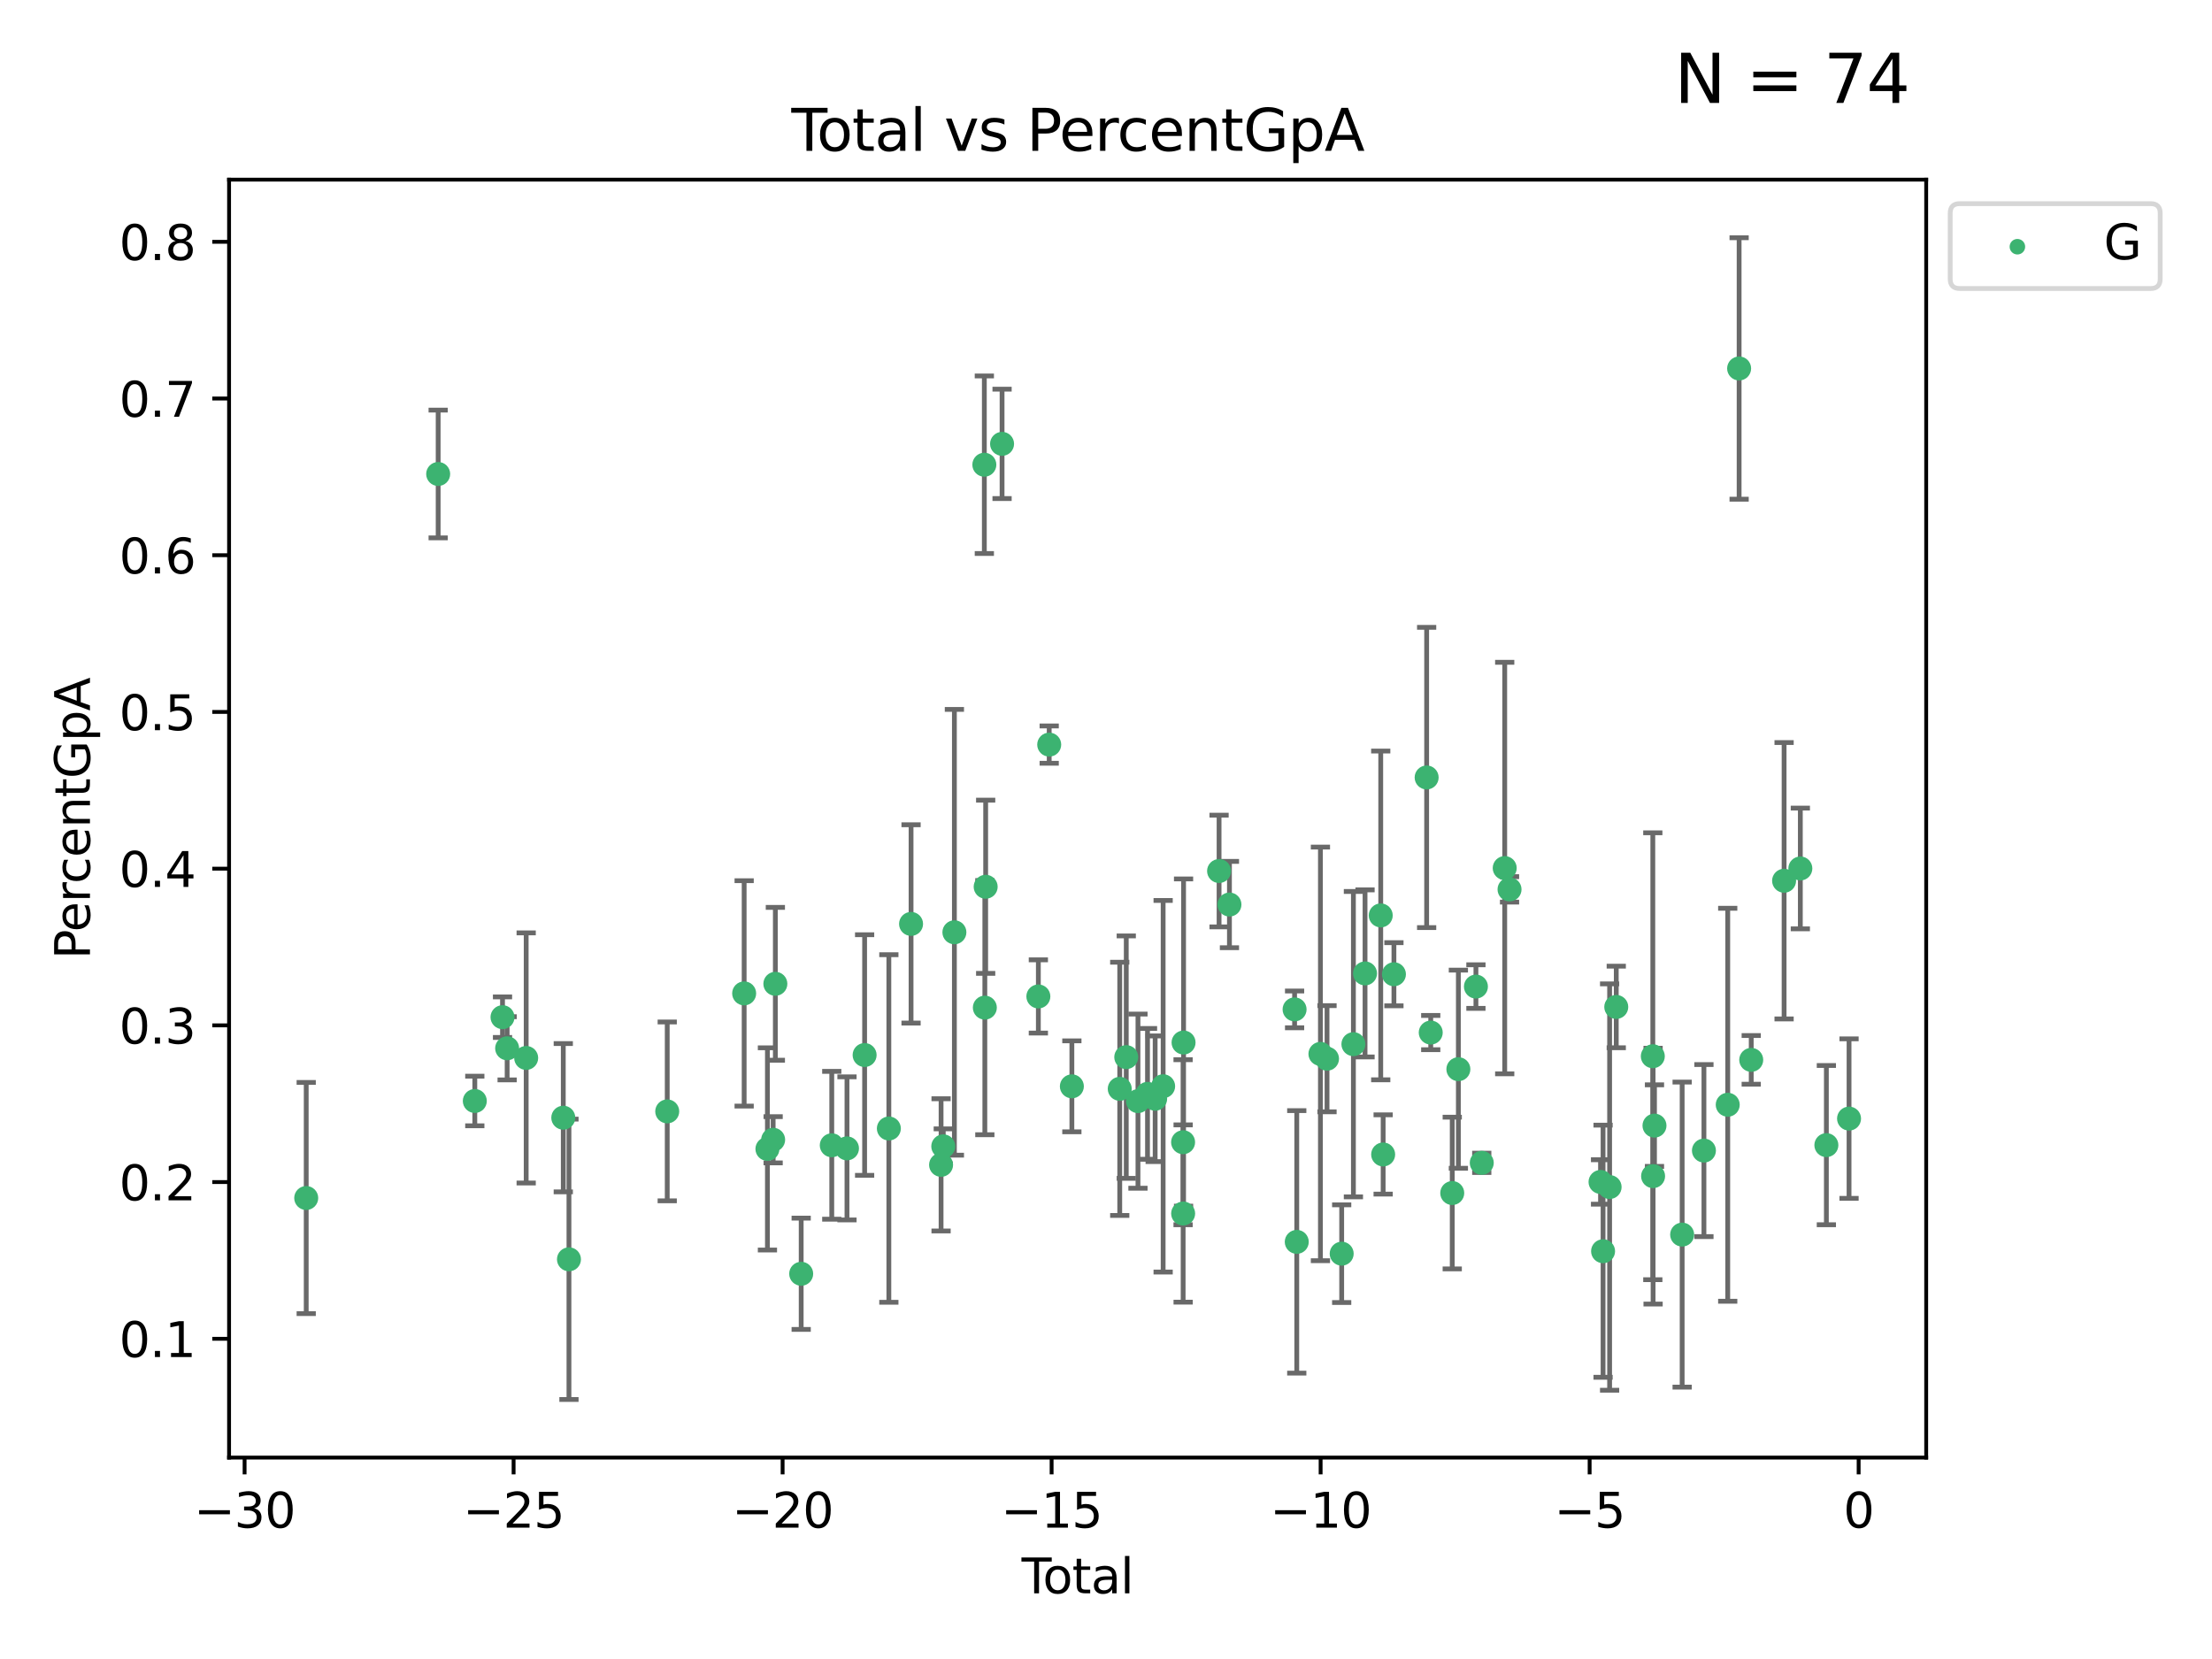 <?xml version="1.0" encoding="utf-8" standalone="no"?>
<!DOCTYPE svg PUBLIC "-//W3C//DTD SVG 1.1//EN"
  "http://www.w3.org/Graphics/SVG/1.1/DTD/svg11.dtd">
<svg xmlns:xlink="http://www.w3.org/1999/xlink" width="460.8pt" height="345.6pt" viewBox="0 0 460.8 345.6" xmlns="http://www.w3.org/2000/svg" version="1.1">
 <defs>
  <style type="text/css">*{stroke-linejoin: round; stroke-linecap: butt}</style>
 </defs>
 <g id="figure_1">
  <g id="patch_1">
   <path d="M 0 345.6 
L 460.8 345.6 
L 460.8 0 
L 0 0 
z
" style="fill: #ffffff"/>
  </g>
  <g id="axes_1">
   <g id="patch_2">
    <path d="M 47.72 303.64 
L 401.26 303.64 
L 401.26 37.423 
L 47.72 37.423 
z
" style="fill: #ffffff"/>
   </g>
   <g id="PathCollection_1">
    <defs>
     <path id="maf06dba793" d="M 0 1.118 
C 0.297 1.118 0.581 1 0.791 0.791 
C 1 0.581 1.118 0.297 1.118 0 
C 1.118 -0.297 1 -0.581 0.791 -0.791 
C 0.581 -1 0.297 -1.118 0 -1.118 
C -0.297 -1.118 -0.581 -1 -0.791 -0.791 
C -1 -0.581 -1.118 -0.297 -1.118 0 
C -1.118 0.297 -1 0.581 -0.791 0.791 
C -0.581 1 -0.297 1.118 0 1.118 
z
" style="stroke: #3cb371"/>
    </defs>
    <g clip-path="url(#pdba5bf6a3a)">
     <use xlink:href="#maf06dba793" x="63.79" y="249.567" style="fill: #3cb371; stroke: #3cb371"/>
     <use xlink:href="#maf06dba793" x="91.279" y="98.741" style="fill: #3cb371; stroke: #3cb371"/>
     <use xlink:href="#maf06dba793" x="98.911" y="229.354" style="fill: #3cb371; stroke: #3cb371"/>
     <use xlink:href="#maf06dba793" x="104.682" y="211.895" style="fill: #3cb371; stroke: #3cb371"/>
     <use xlink:href="#maf06dba793" x="105.647" y="218.379" style="fill: #3cb371; stroke: #3cb371"/>
     <use xlink:href="#maf06dba793" x="109.613" y="220.388" style="fill: #3cb371; stroke: #3cb371"/>
     <use xlink:href="#maf06dba793" x="117.342" y="232.838" style="fill: #3cb371; stroke: #3cb371"/>
     <use xlink:href="#maf06dba793" x="118.525" y="262.337" style="fill: #3cb371; stroke: #3cb371"/>
     <use xlink:href="#maf06dba793" x="138.996" y="231.523" style="fill: #3cb371; stroke: #3cb371"/>
     <use xlink:href="#maf06dba793" x="155.021" y="206.942" style="fill: #3cb371; stroke: #3cb371"/>
     <use xlink:href="#maf06dba793" x="159.87" y="239.342" style="fill: #3cb371; stroke: #3cb371"/>
     <use xlink:href="#maf06dba793" x="161.06" y="237.433" style="fill: #3cb371; stroke: #3cb371"/>
     <use xlink:href="#maf06dba793" x="161.521" y="204.945" style="fill: #3cb371; stroke: #3cb371"/>
     <use xlink:href="#maf06dba793" x="166.901" y="265.351" style="fill: #3cb371; stroke: #3cb371"/>
     <use xlink:href="#maf06dba793" x="173.272" y="238.583" style="fill: #3cb371; stroke: #3cb371"/>
     <use xlink:href="#maf06dba793" x="176.442" y="239.228" style="fill: #3cb371; stroke: #3cb371"/>
     <use xlink:href="#maf06dba793" x="180.115" y="219.783" style="fill: #3cb371; stroke: #3cb371"/>
     <use xlink:href="#maf06dba793" x="185.165" y="235.086" style="fill: #3cb371; stroke: #3cb371"/>
     <use xlink:href="#maf06dba793" x="189.79" y="192.467" style="fill: #3cb371; stroke: #3cb371"/>
     <use xlink:href="#maf06dba793" x="196.043" y="242.659" style="fill: #3cb371; stroke: #3cb371"/>
     <use xlink:href="#maf06dba793" x="196.501" y="238.802" style="fill: #3cb371; stroke: #3cb371"/>
     <use xlink:href="#maf06dba793" x="198.818" y="194.213" style="fill: #3cb371; stroke: #3cb371"/>
     <use xlink:href="#maf06dba793" x="205.056" y="96.81" style="fill: #3cb371; stroke: #3cb371"/>
     <use xlink:href="#maf06dba793" x="205.16" y="209.909" style="fill: #3cb371; stroke: #3cb371"/>
     <use xlink:href="#maf06dba793" x="205.333" y="184.729" style="fill: #3cb371; stroke: #3cb371"/>
     <use xlink:href="#maf06dba793" x="208.749" y="92.463" style="fill: #3cb371; stroke: #3cb371"/>
     <use xlink:href="#maf06dba793" x="216.309" y="207.578" style="fill: #3cb371; stroke: #3cb371"/>
     <use xlink:href="#maf06dba793" x="218.569" y="155.116" style="fill: #3cb371; stroke: #3cb371"/>
     <use xlink:href="#maf06dba793" x="223.29" y="226.303" style="fill: #3cb371; stroke: #3cb371"/>
     <use xlink:href="#maf06dba793" x="233.263" y="226.826" style="fill: #3cb371; stroke: #3cb371"/>
     <use xlink:href="#maf06dba793" x="234.621" y="220.219" style="fill: #3cb371; stroke: #3cb371"/>
     <use xlink:href="#maf06dba793" x="237.059" y="229.387" style="fill: #3cb371; stroke: #3cb371"/>
     <use xlink:href="#maf06dba793" x="239.049" y="227.871" style="fill: #3cb371; stroke: #3cb371"/>
     <use xlink:href="#maf06dba793" x="240.639" y="228.89" style="fill: #3cb371; stroke: #3cb371"/>
     <use xlink:href="#maf06dba793" x="242.303" y="226.284" style="fill: #3cb371; stroke: #3cb371"/>
     <use xlink:href="#maf06dba793" x="246.459" y="237.946" style="fill: #3cb371; stroke: #3cb371"/>
     <use xlink:href="#maf06dba793" x="246.469" y="252.797" style="fill: #3cb371; stroke: #3cb371"/>
     <use xlink:href="#maf06dba793" x="246.558" y="217.177" style="fill: #3cb371; stroke: #3cb371"/>
     <use xlink:href="#maf06dba793" x="253.955" y="181.45" style="fill: #3cb371; stroke: #3cb371"/>
     <use xlink:href="#maf06dba793" x="256.116" y="188.432" style="fill: #3cb371; stroke: #3cb371"/>
     <use xlink:href="#maf06dba793" x="269.686" y="210.273" style="fill: #3cb371; stroke: #3cb371"/>
     <use xlink:href="#maf06dba793" x="270.139" y="258.705" style="fill: #3cb371; stroke: #3cb371"/>
     <use xlink:href="#maf06dba793" x="275.07" y="219.546" style="fill: #3cb371; stroke: #3cb371"/>
     <use xlink:href="#maf06dba793" x="276.443" y="220.552" style="fill: #3cb371; stroke: #3cb371"/>
     <use xlink:href="#maf06dba793" x="279.497" y="261.163" style="fill: #3cb371; stroke: #3cb371"/>
     <use xlink:href="#maf06dba793" x="281.94" y="217.517" style="fill: #3cb371; stroke: #3cb371"/>
     <use xlink:href="#maf06dba793" x="284.362" y="202.782" style="fill: #3cb371; stroke: #3cb371"/>
     <use xlink:href="#maf06dba793" x="287.632" y="190.698" style="fill: #3cb371; stroke: #3cb371"/>
     <use xlink:href="#maf06dba793" x="288.136" y="240.496" style="fill: #3cb371; stroke: #3cb371"/>
     <use xlink:href="#maf06dba793" x="290.381" y="202.953" style="fill: #3cb371; stroke: #3cb371"/>
     <use xlink:href="#maf06dba793" x="297.195" y="161.961" style="fill: #3cb371; stroke: #3cb371"/>
     <use xlink:href="#maf06dba793" x="298.048" y="215.103" style="fill: #3cb371; stroke: #3cb371"/>
     <use xlink:href="#maf06dba793" x="302.528" y="248.531" style="fill: #3cb371; stroke: #3cb371"/>
     <use xlink:href="#maf06dba793" x="303.806" y="222.73" style="fill: #3cb371; stroke: #3cb371"/>
     <use xlink:href="#maf06dba793" x="307.462" y="205.522" style="fill: #3cb371; stroke: #3cb371"/>
     <use xlink:href="#maf06dba793" x="308.678" y="242.239" style="fill: #3cb371; stroke: #3cb371"/>
     <use xlink:href="#maf06dba793" x="313.459" y="180.834" style="fill: #3cb371; stroke: #3cb371"/>
     <use xlink:href="#maf06dba793" x="314.464" y="185.276" style="fill: #3cb371; stroke: #3cb371"/>
     <use xlink:href="#maf06dba793" x="333.421" y="246.221" style="fill: #3cb371; stroke: #3cb371"/>
     <use xlink:href="#maf06dba793" x="333.95" y="260.652" style="fill: #3cb371; stroke: #3cb371"/>
     <use xlink:href="#maf06dba793" x="335.311" y="247.281" style="fill: #3cb371; stroke: #3cb371"/>
     <use xlink:href="#maf06dba793" x="336.697" y="209.765" style="fill: #3cb371; stroke: #3cb371"/>
     <use xlink:href="#maf06dba793" x="344.311" y="220.034" style="fill: #3cb371; stroke: #3cb371"/>
     <use xlink:href="#maf06dba793" x="344.369" y="245.014" style="fill: #3cb371; stroke: #3cb371"/>
     <use xlink:href="#maf06dba793" x="344.659" y="234.487" style="fill: #3cb371; stroke: #3cb371"/>
     <use xlink:href="#maf06dba793" x="350.422" y="257.189" style="fill: #3cb371; stroke: #3cb371"/>
     <use xlink:href="#maf06dba793" x="354.96" y="239.685" style="fill: #3cb371; stroke: #3cb371"/>
     <use xlink:href="#maf06dba793" x="359.918" y="230.141" style="fill: #3cb371; stroke: #3cb371"/>
     <use xlink:href="#maf06dba793" x="362.291" y="76.758" style="fill: #3cb371; stroke: #3cb371"/>
     <use xlink:href="#maf06dba793" x="364.813" y="220.791" style="fill: #3cb371; stroke: #3cb371"/>
     <use xlink:href="#maf06dba793" x="371.659" y="183.476" style="fill: #3cb371; stroke: #3cb371"/>
     <use xlink:href="#maf06dba793" x="375.044" y="180.917" style="fill: #3cb371; stroke: #3cb371"/>
     <use xlink:href="#maf06dba793" x="380.466" y="238.55" style="fill: #3cb371; stroke: #3cb371"/>
     <use xlink:href="#maf06dba793" x="385.19" y="233.023" style="fill: #3cb371; stroke: #3cb371"/>
    </g>
   </g>
   <g id="matplotlib.axis_1">
    <g id="xtick_1">
     <g id="line2d_1">
      <defs>
       <path id="md8453d9540" d="M 0 0 
L 0 3.5 
" style="stroke: #000000; stroke-width: 0.8"/>
      </defs>
      <g>
       <use xlink:href="#md8453d9540" x="50.953" y="303.64" style="stroke: #000000; stroke-width: 0.8"/>
      </g>
     </g>
     <g id="text_1">
      <!-- −30 -->
      <g transform="translate(40.4 318.238) scale(0.1 -0.1)">
       <defs>
        <path id="DejaVuSans-2212" d="M 678 2272 
L 4684 2272 
L 4684 1741 
L 678 1741 
L 678 2272 
z
" transform="scale(0.016)"/>
        <path id="DejaVuSans-33" d="M 2597 2516 
Q 3050 2419 3304 2112 
Q 3559 1806 3559 1356 
Q 3559 666 3084 287 
Q 2609 -91 1734 -91 
Q 1441 -91 1130 -33 
Q 819 25 488 141 
L 488 750 
Q 750 597 1062 519 
Q 1375 441 1716 441 
Q 2309 441 2620 675 
Q 2931 909 2931 1356 
Q 2931 1769 2642 2001 
Q 2353 2234 1838 2234 
L 1294 2234 
L 1294 2753 
L 1863 2753 
Q 2328 2753 2575 2939 
Q 2822 3125 2822 3475 
Q 2822 3834 2567 4026 
Q 2313 4219 1838 4219 
Q 1578 4219 1281 4162 
Q 984 4106 628 3988 
L 628 4550 
Q 988 4650 1302 4700 
Q 1616 4750 1894 4750 
Q 2613 4750 3031 4423 
Q 3450 4097 3450 3541 
Q 3450 3153 3228 2886 
Q 3006 2619 2597 2516 
z
" transform="scale(0.016)"/>
        <path id="DejaVuSans-30" d="M 2034 4250 
Q 1547 4250 1301 3770 
Q 1056 3291 1056 2328 
Q 1056 1369 1301 889 
Q 1547 409 2034 409 
Q 2525 409 2770 889 
Q 3016 1369 3016 2328 
Q 3016 3291 2770 3770 
Q 2525 4250 2034 4250 
z
M 2034 4750 
Q 2819 4750 3233 4129 
Q 3647 3509 3647 2328 
Q 3647 1150 3233 529 
Q 2819 -91 2034 -91 
Q 1250 -91 836 529 
Q 422 1150 422 2328 
Q 422 3509 836 4129 
Q 1250 4750 2034 4750 
z
" transform="scale(0.016)"/>
       </defs>
       <use xlink:href="#DejaVuSans-2212"/>
       <use xlink:href="#DejaVuSans-33" x="83.789"/>
       <use xlink:href="#DejaVuSans-30" x="147.412"/>
      </g>
     </g>
    </g>
    <g id="xtick_2">
     <g id="line2d_2">
      <g>
       <use xlink:href="#md8453d9540" x="106.992" y="303.64" style="stroke: #000000; stroke-width: 0.8"/>
      </g>
     </g>
     <g id="text_2">
      <!-- −25 -->
      <g transform="translate(96.439 318.238) scale(0.1 -0.1)">
       <defs>
        <path id="DejaVuSans-32" d="M 1228 531 
L 3431 531 
L 3431 0 
L 469 0 
L 469 531 
Q 828 903 1448 1529 
Q 2069 2156 2228 2338 
Q 2531 2678 2651 2914 
Q 2772 3150 2772 3378 
Q 2772 3750 2511 3984 
Q 2250 4219 1831 4219 
Q 1534 4219 1204 4116 
Q 875 4013 500 3803 
L 500 4441 
Q 881 4594 1212 4672 
Q 1544 4750 1819 4750 
Q 2544 4750 2975 4387 
Q 3406 4025 3406 3419 
Q 3406 3131 3298 2873 
Q 3191 2616 2906 2266 
Q 2828 2175 2409 1742 
Q 1991 1309 1228 531 
z
" transform="scale(0.016)"/>
        <path id="DejaVuSans-35" d="M 691 4666 
L 3169 4666 
L 3169 4134 
L 1269 4134 
L 1269 2991 
Q 1406 3038 1543 3061 
Q 1681 3084 1819 3084 
Q 2600 3084 3056 2656 
Q 3513 2228 3513 1497 
Q 3513 744 3044 326 
Q 2575 -91 1722 -91 
Q 1428 -91 1123 -41 
Q 819 9 494 109 
L 494 744 
Q 775 591 1075 516 
Q 1375 441 1709 441 
Q 2250 441 2565 725 
Q 2881 1009 2881 1497 
Q 2881 1984 2565 2268 
Q 2250 2553 1709 2553 
Q 1456 2553 1204 2497 
Q 953 2441 691 2322 
L 691 4666 
z
" transform="scale(0.016)"/>
       </defs>
       <use xlink:href="#DejaVuSans-2212"/>
       <use xlink:href="#DejaVuSans-32" x="83.789"/>
       <use xlink:href="#DejaVuSans-35" x="147.412"/>
      </g>
     </g>
    </g>
    <g id="xtick_3">
     <g id="line2d_3">
      <g>
       <use xlink:href="#md8453d9540" x="163.031" y="303.64" style="stroke: #000000; stroke-width: 0.8"/>
      </g>
     </g>
     <g id="text_3">
      <!-- −20 -->
      <g transform="translate(152.479 318.238) scale(0.1 -0.1)">
       <use xlink:href="#DejaVuSans-2212"/>
       <use xlink:href="#DejaVuSans-32" x="83.789"/>
       <use xlink:href="#DejaVuSans-30" x="147.412"/>
      </g>
     </g>
    </g>
    <g id="xtick_4">
     <g id="line2d_4">
      <g>
       <use xlink:href="#md8453d9540" x="219.07" y="303.64" style="stroke: #000000; stroke-width: 0.8"/>
      </g>
     </g>
     <g id="text_4">
      <!-- −15 -->
      <g transform="translate(208.518 318.238) scale(0.1 -0.1)">
       <defs>
        <path id="DejaVuSans-31" d="M 794 531 
L 1825 531 
L 1825 4091 
L 703 3866 
L 703 4441 
L 1819 4666 
L 2450 4666 
L 2450 531 
L 3481 531 
L 3481 0 
L 794 0 
L 794 531 
z
" transform="scale(0.016)"/>
       </defs>
       <use xlink:href="#DejaVuSans-2212"/>
       <use xlink:href="#DejaVuSans-31" x="83.789"/>
       <use xlink:href="#DejaVuSans-35" x="147.412"/>
      </g>
     </g>
    </g>
    <g id="xtick_5">
     <g id="line2d_5">
      <g>
       <use xlink:href="#md8453d9540" x="275.11" y="303.64" style="stroke: #000000; stroke-width: 0.8"/>
      </g>
     </g>
     <g id="text_5">
      <!-- −10 -->
      <g transform="translate(264.557 318.238) scale(0.1 -0.1)">
       <use xlink:href="#DejaVuSans-2212"/>
       <use xlink:href="#DejaVuSans-31" x="83.789"/>
       <use xlink:href="#DejaVuSans-30" x="147.412"/>
      </g>
     </g>
    </g>
    <g id="xtick_6">
     <g id="line2d_6">
      <g>
       <use xlink:href="#md8453d9540" x="331.149" y="303.64" style="stroke: #000000; stroke-width: 0.8"/>
      </g>
     </g>
     <g id="text_6">
      <!-- −5 -->
      <g transform="translate(323.778 318.238) scale(0.1 -0.1)">
       <use xlink:href="#DejaVuSans-2212"/>
       <use xlink:href="#DejaVuSans-35" x="83.789"/>
      </g>
     </g>
    </g>
    <g id="xtick_7">
     <g id="line2d_7">
      <g>
       <use xlink:href="#md8453d9540" x="387.188" y="303.64" style="stroke: #000000; stroke-width: 0.8"/>
      </g>
     </g>
     <g id="text_7">
      <!-- 0 -->
      <g transform="translate(384.007 318.238) scale(0.1 -0.1)">
       <use xlink:href="#DejaVuSans-30"/>
      </g>
     </g>
    </g>
    <g id="text_8">
     <!-- Total -->
     <g transform="translate(212.813 331.917) scale(0.1 -0.1)">
      <defs>
       <path id="DejaVuSans-54" d="M -19 4666 
L 3928 4666 
L 3928 4134 
L 2272 4134 
L 2272 0 
L 1638 0 
L 1638 4134 
L -19 4134 
L -19 4666 
z
" transform="scale(0.016)"/>
       <path id="DejaVuSans-6f" d="M 1959 3097 
Q 1497 3097 1228 2736 
Q 959 2375 959 1747 
Q 959 1119 1226 758 
Q 1494 397 1959 397 
Q 2419 397 2687 759 
Q 2956 1122 2956 1747 
Q 2956 2369 2687 2733 
Q 2419 3097 1959 3097 
z
M 1959 3584 
Q 2709 3584 3137 3096 
Q 3566 2609 3566 1747 
Q 3566 888 3137 398 
Q 2709 -91 1959 -91 
Q 1206 -91 779 398 
Q 353 888 353 1747 
Q 353 2609 779 3096 
Q 1206 3584 1959 3584 
z
" transform="scale(0.016)"/>
       <path id="DejaVuSans-74" d="M 1172 4494 
L 1172 3500 
L 2356 3500 
L 2356 3053 
L 1172 3053 
L 1172 1153 
Q 1172 725 1289 603 
Q 1406 481 1766 481 
L 2356 481 
L 2356 0 
L 1766 0 
Q 1100 0 847 248 
Q 594 497 594 1153 
L 594 3053 
L 172 3053 
L 172 3500 
L 594 3500 
L 594 4494 
L 1172 4494 
z
" transform="scale(0.016)"/>
       <path id="DejaVuSans-61" d="M 2194 1759 
Q 1497 1759 1228 1600 
Q 959 1441 959 1056 
Q 959 750 1161 570 
Q 1363 391 1709 391 
Q 2188 391 2477 730 
Q 2766 1069 2766 1631 
L 2766 1759 
L 2194 1759 
z
M 3341 1997 
L 3341 0 
L 2766 0 
L 2766 531 
Q 2569 213 2275 61 
Q 1981 -91 1556 -91 
Q 1019 -91 701 211 
Q 384 513 384 1019 
Q 384 1609 779 1909 
Q 1175 2209 1959 2209 
L 2766 2209 
L 2766 2266 
Q 2766 2663 2505 2880 
Q 2244 3097 1772 3097 
Q 1472 3097 1187 3025 
Q 903 2953 641 2809 
L 641 3341 
Q 956 3463 1253 3523 
Q 1550 3584 1831 3584 
Q 2591 3584 2966 3190 
Q 3341 2797 3341 1997 
z
" transform="scale(0.016)"/>
       <path id="DejaVuSans-6c" d="M 603 4863 
L 1178 4863 
L 1178 0 
L 603 0 
L 603 4863 
z
" transform="scale(0.016)"/>
      </defs>
      <use xlink:href="#DejaVuSans-54"/>
      <use xlink:href="#DejaVuSans-6f" x="44.084"/>
      <use xlink:href="#DejaVuSans-74" x="105.266"/>
      <use xlink:href="#DejaVuSans-61" x="144.475"/>
      <use xlink:href="#DejaVuSans-6c" x="205.754"/>
     </g>
    </g>
   </g>
   <g id="matplotlib.axis_2">
    <g id="ytick_1">
     <g id="line2d_8">
      <defs>
       <path id="m10c12ecc49" d="M 0 0 
L -3.5 0 
" style="stroke: #000000; stroke-width: 0.8"/>
      </defs>
      <g>
       <use xlink:href="#m10c12ecc49" x="47.72" y="278.895" style="stroke: #000000; stroke-width: 0.8"/>
      </g>
     </g>
     <g id="text_9">
      <!-- 0.1 -->
      <g transform="translate(24.817 282.695) scale(0.1 -0.1)">
       <defs>
        <path id="DejaVuSans-2e" d="M 684 794 
L 1344 794 
L 1344 0 
L 684 0 
L 684 794 
z
" transform="scale(0.016)"/>
       </defs>
       <use xlink:href="#DejaVuSans-30"/>
       <use xlink:href="#DejaVuSans-2e" x="63.623"/>
       <use xlink:href="#DejaVuSans-31" x="95.41"/>
      </g>
     </g>
    </g>
    <g id="ytick_2">
     <g id="line2d_9">
      <g>
       <use xlink:href="#m10c12ecc49" x="47.72" y="246.249" style="stroke: #000000; stroke-width: 0.8"/>
      </g>
     </g>
     <g id="text_10">
      <!-- 0.2 -->
      <g transform="translate(24.817 250.049) scale(0.1 -0.1)">
       <use xlink:href="#DejaVuSans-30"/>
       <use xlink:href="#DejaVuSans-2e" x="63.623"/>
       <use xlink:href="#DejaVuSans-32" x="95.41"/>
      </g>
     </g>
    </g>
    <g id="ytick_3">
     <g id="line2d_10">
      <g>
       <use xlink:href="#m10c12ecc49" x="47.72" y="213.603" style="stroke: #000000; stroke-width: 0.8"/>
      </g>
     </g>
     <g id="text_11">
      <!-- 0.3 -->
      <g transform="translate(24.817 217.402) scale(0.1 -0.1)">
       <use xlink:href="#DejaVuSans-30"/>
       <use xlink:href="#DejaVuSans-2e" x="63.623"/>
       <use xlink:href="#DejaVuSans-33" x="95.41"/>
      </g>
     </g>
    </g>
    <g id="ytick_4">
     <g id="line2d_11">
      <g>
       <use xlink:href="#m10c12ecc49" x="47.72" y="180.957" style="stroke: #000000; stroke-width: 0.8"/>
      </g>
     </g>
     <g id="text_12">
      <!-- 0.4 -->
      <g transform="translate(24.817 184.756) scale(0.1 -0.1)">
       <defs>
        <path id="DejaVuSans-34" d="M 2419 4116 
L 825 1625 
L 2419 1625 
L 2419 4116 
z
M 2253 4666 
L 3047 4666 
L 3047 1625 
L 3713 1625 
L 3713 1100 
L 3047 1100 
L 3047 0 
L 2419 0 
L 2419 1100 
L 313 1100 
L 313 1709 
L 2253 4666 
z
" transform="scale(0.016)"/>
       </defs>
       <use xlink:href="#DejaVuSans-30"/>
       <use xlink:href="#DejaVuSans-2e" x="63.623"/>
       <use xlink:href="#DejaVuSans-34" x="95.41"/>
      </g>
     </g>
    </g>
    <g id="ytick_5">
     <g id="line2d_12">
      <g>
       <use xlink:href="#m10c12ecc49" x="47.72" y="148.311" style="stroke: #000000; stroke-width: 0.8"/>
      </g>
     </g>
     <g id="text_13">
      <!-- 0.5 -->
      <g transform="translate(24.817 152.11) scale(0.1 -0.1)">
       <use xlink:href="#DejaVuSans-30"/>
       <use xlink:href="#DejaVuSans-2e" x="63.623"/>
       <use xlink:href="#DejaVuSans-35" x="95.41"/>
      </g>
     </g>
    </g>
    <g id="ytick_6">
     <g id="line2d_13">
      <g>
       <use xlink:href="#m10c12ecc49" x="47.72" y="115.665" style="stroke: #000000; stroke-width: 0.8"/>
      </g>
     </g>
     <g id="text_14">
      <!-- 0.6 -->
      <g transform="translate(24.817 119.464) scale(0.1 -0.1)">
       <defs>
        <path id="DejaVuSans-36" d="M 2113 2584 
Q 1688 2584 1439 2293 
Q 1191 2003 1191 1497 
Q 1191 994 1439 701 
Q 1688 409 2113 409 
Q 2538 409 2786 701 
Q 3034 994 3034 1497 
Q 3034 2003 2786 2293 
Q 2538 2584 2113 2584 
z
M 3366 4563 
L 3366 3988 
Q 3128 4100 2886 4159 
Q 2644 4219 2406 4219 
Q 1781 4219 1451 3797 
Q 1122 3375 1075 2522 
Q 1259 2794 1537 2939 
Q 1816 3084 2150 3084 
Q 2853 3084 3261 2657 
Q 3669 2231 3669 1497 
Q 3669 778 3244 343 
Q 2819 -91 2113 -91 
Q 1303 -91 875 529 
Q 447 1150 447 2328 
Q 447 3434 972 4092 
Q 1497 4750 2381 4750 
Q 2619 4750 2861 4703 
Q 3103 4656 3366 4563 
z
" transform="scale(0.016)"/>
       </defs>
       <use xlink:href="#DejaVuSans-30"/>
       <use xlink:href="#DejaVuSans-2e" x="63.623"/>
       <use xlink:href="#DejaVuSans-36" x="95.41"/>
      </g>
     </g>
    </g>
    <g id="ytick_7">
     <g id="line2d_14">
      <g>
       <use xlink:href="#m10c12ecc49" x="47.72" y="83.018" style="stroke: #000000; stroke-width: 0.8"/>
      </g>
     </g>
     <g id="text_15">
      <!-- 0.7 -->
      <g transform="translate(24.817 86.818) scale(0.1 -0.1)">
       <defs>
        <path id="DejaVuSans-37" d="M 525 4666 
L 3525 4666 
L 3525 4397 
L 1831 0 
L 1172 0 
L 2766 4134 
L 525 4134 
L 525 4666 
z
" transform="scale(0.016)"/>
       </defs>
       <use xlink:href="#DejaVuSans-30"/>
       <use xlink:href="#DejaVuSans-2e" x="63.623"/>
       <use xlink:href="#DejaVuSans-37" x="95.41"/>
      </g>
     </g>
    </g>
    <g id="ytick_8">
     <g id="line2d_15">
      <g>
       <use xlink:href="#m10c12ecc49" x="47.72" y="50.372" style="stroke: #000000; stroke-width: 0.8"/>
      </g>
     </g>
     <g id="text_16">
      <!-- 0.8 -->
      <g transform="translate(24.817 54.171) scale(0.1 -0.1)">
       <defs>
        <path id="DejaVuSans-38" d="M 2034 2216 
Q 1584 2216 1326 1975 
Q 1069 1734 1069 1313 
Q 1069 891 1326 650 
Q 1584 409 2034 409 
Q 2484 409 2743 651 
Q 3003 894 3003 1313 
Q 3003 1734 2745 1975 
Q 2488 2216 2034 2216 
z
M 1403 2484 
Q 997 2584 770 2862 
Q 544 3141 544 3541 
Q 544 4100 942 4425 
Q 1341 4750 2034 4750 
Q 2731 4750 3128 4425 
Q 3525 4100 3525 3541 
Q 3525 3141 3298 2862 
Q 3072 2584 2669 2484 
Q 3125 2378 3379 2068 
Q 3634 1759 3634 1313 
Q 3634 634 3220 271 
Q 2806 -91 2034 -91 
Q 1263 -91 848 271 
Q 434 634 434 1313 
Q 434 1759 690 2068 
Q 947 2378 1403 2484 
z
M 1172 3481 
Q 1172 3119 1398 2916 
Q 1625 2713 2034 2713 
Q 2441 2713 2670 2916 
Q 2900 3119 2900 3481 
Q 2900 3844 2670 4047 
Q 2441 4250 2034 4250 
Q 1625 4250 1398 4047 
Q 1172 3844 1172 3481 
z
" transform="scale(0.016)"/>
       </defs>
       <use xlink:href="#DejaVuSans-30"/>
       <use xlink:href="#DejaVuSans-2e" x="63.623"/>
       <use xlink:href="#DejaVuSans-38" x="95.41"/>
      </g>
     </g>
    </g>
    <g id="text_17">
     <!-- PercentGpA -->
     <g transform="translate(18.737 199.808) rotate(-90) scale(0.1 -0.1)">
      <defs>
       <path id="DejaVuSans-50" d="M 1259 4147 
L 1259 2394 
L 2053 2394 
Q 2494 2394 2734 2622 
Q 2975 2850 2975 3272 
Q 2975 3691 2734 3919 
Q 2494 4147 2053 4147 
L 1259 4147 
z
M 628 4666 
L 2053 4666 
Q 2838 4666 3239 4311 
Q 3641 3956 3641 3272 
Q 3641 2581 3239 2228 
Q 2838 1875 2053 1875 
L 1259 1875 
L 1259 0 
L 628 0 
L 628 4666 
z
" transform="scale(0.016)"/>
       <path id="DejaVuSans-65" d="M 3597 1894 
L 3597 1613 
L 953 1613 
Q 991 1019 1311 708 
Q 1631 397 2203 397 
Q 2534 397 2845 478 
Q 3156 559 3463 722 
L 3463 178 
Q 3153 47 2828 -22 
Q 2503 -91 2169 -91 
Q 1331 -91 842 396 
Q 353 884 353 1716 
Q 353 2575 817 3079 
Q 1281 3584 2069 3584 
Q 2775 3584 3186 3129 
Q 3597 2675 3597 1894 
z
M 3022 2063 
Q 3016 2534 2758 2815 
Q 2500 3097 2075 3097 
Q 1594 3097 1305 2825 
Q 1016 2553 972 2059 
L 3022 2063 
z
" transform="scale(0.016)"/>
       <path id="DejaVuSans-72" d="M 2631 2963 
Q 2534 3019 2420 3045 
Q 2306 3072 2169 3072 
Q 1681 3072 1420 2755 
Q 1159 2438 1159 1844 
L 1159 0 
L 581 0 
L 581 3500 
L 1159 3500 
L 1159 2956 
Q 1341 3275 1631 3429 
Q 1922 3584 2338 3584 
Q 2397 3584 2469 3576 
Q 2541 3569 2628 3553 
L 2631 2963 
z
" transform="scale(0.016)"/>
       <path id="DejaVuSans-63" d="M 3122 3366 
L 3122 2828 
Q 2878 2963 2633 3030 
Q 2388 3097 2138 3097 
Q 1578 3097 1268 2742 
Q 959 2388 959 1747 
Q 959 1106 1268 751 
Q 1578 397 2138 397 
Q 2388 397 2633 464 
Q 2878 531 3122 666 
L 3122 134 
Q 2881 22 2623 -34 
Q 2366 -91 2075 -91 
Q 1284 -91 818 406 
Q 353 903 353 1747 
Q 353 2603 823 3093 
Q 1294 3584 2113 3584 
Q 2378 3584 2631 3529 
Q 2884 3475 3122 3366 
z
" transform="scale(0.016)"/>
       <path id="DejaVuSans-6e" d="M 3513 2113 
L 3513 0 
L 2938 0 
L 2938 2094 
Q 2938 2591 2744 2837 
Q 2550 3084 2163 3084 
Q 1697 3084 1428 2787 
Q 1159 2491 1159 1978 
L 1159 0 
L 581 0 
L 581 3500 
L 1159 3500 
L 1159 2956 
Q 1366 3272 1645 3428 
Q 1925 3584 2291 3584 
Q 2894 3584 3203 3211 
Q 3513 2838 3513 2113 
z
" transform="scale(0.016)"/>
       <path id="DejaVuSans-47" d="M 3809 666 
L 3809 1919 
L 2778 1919 
L 2778 2438 
L 4434 2438 
L 4434 434 
Q 4069 175 3628 42 
Q 3188 -91 2688 -91 
Q 1594 -91 976 548 
Q 359 1188 359 2328 
Q 359 3472 976 4111 
Q 1594 4750 2688 4750 
Q 3144 4750 3555 4637 
Q 3966 4525 4313 4306 
L 4313 3634 
Q 3963 3931 3569 4081 
Q 3175 4231 2741 4231 
Q 1884 4231 1454 3753 
Q 1025 3275 1025 2328 
Q 1025 1384 1454 906 
Q 1884 428 2741 428 
Q 3075 428 3337 486 
Q 3600 544 3809 666 
z
" transform="scale(0.016)"/>
       <path id="DejaVuSans-70" d="M 1159 525 
L 1159 -1331 
L 581 -1331 
L 581 3500 
L 1159 3500 
L 1159 2969 
Q 1341 3281 1617 3432 
Q 1894 3584 2278 3584 
Q 2916 3584 3314 3078 
Q 3713 2572 3713 1747 
Q 3713 922 3314 415 
Q 2916 -91 2278 -91 
Q 1894 -91 1617 61 
Q 1341 213 1159 525 
z
M 3116 1747 
Q 3116 2381 2855 2742 
Q 2594 3103 2138 3103 
Q 1681 3103 1420 2742 
Q 1159 2381 1159 1747 
Q 1159 1113 1420 752 
Q 1681 391 2138 391 
Q 2594 391 2855 752 
Q 3116 1113 3116 1747 
z
" transform="scale(0.016)"/>
       <path id="DejaVuSans-41" d="M 2188 4044 
L 1331 1722 
L 3047 1722 
L 2188 4044 
z
M 1831 4666 
L 2547 4666 
L 4325 0 
L 3669 0 
L 3244 1197 
L 1141 1197 
L 716 0 
L 50 0 
L 1831 4666 
z
" transform="scale(0.016)"/>
      </defs>
      <use xlink:href="#DejaVuSans-50"/>
      <use xlink:href="#DejaVuSans-65" x="56.678"/>
      <use xlink:href="#DejaVuSans-72" x="118.201"/>
      <use xlink:href="#DejaVuSans-63" x="157.064"/>
      <use xlink:href="#DejaVuSans-65" x="212.045"/>
      <use xlink:href="#DejaVuSans-6e" x="273.568"/>
      <use xlink:href="#DejaVuSans-74" x="336.947"/>
      <use xlink:href="#DejaVuSans-47" x="376.156"/>
      <use xlink:href="#DejaVuSans-70" x="453.646"/>
      <use xlink:href="#DejaVuSans-41" x="517.123"/>
     </g>
    </g>
   </g>
   <g id="LineCollection_1">
    <path d="M 63.79 273.646 
L 63.79 225.488 
" clip-path="url(#pdba5bf6a3a)" style="fill: none; stroke: #696969"/>
    <path d="M 91.279 112.052 
L 91.279 85.431 
" clip-path="url(#pdba5bf6a3a)" style="fill: none; stroke: #696969"/>
    <path d="M 98.911 234.521 
L 98.911 224.187 
" clip-path="url(#pdba5bf6a3a)" style="fill: none; stroke: #696969"/>
    <path d="M 104.682 216.12 
L 104.682 207.67 
" clip-path="url(#pdba5bf6a3a)" style="fill: none; stroke: #696969"/>
    <path d="M 105.647 224.963 
L 105.647 211.796 
" clip-path="url(#pdba5bf6a3a)" style="fill: none; stroke: #696969"/>
    <path d="M 109.613 246.44 
L 109.613 194.336 
" clip-path="url(#pdba5bf6a3a)" style="fill: none; stroke: #696969"/>
    <path d="M 117.342 248.281 
L 117.342 217.395 
" clip-path="url(#pdba5bf6a3a)" style="fill: none; stroke: #696969"/>
    <path d="M 118.525 291.539 
L 118.525 233.135 
" clip-path="url(#pdba5bf6a3a)" style="fill: none; stroke: #696969"/>
    <path d="M 138.996 250.151 
L 138.996 212.895 
" clip-path="url(#pdba5bf6a3a)" style="fill: none; stroke: #696969"/>
    <path d="M 155.021 230.42 
L 155.021 183.464 
" clip-path="url(#pdba5bf6a3a)" style="fill: none; stroke: #696969"/>
    <path d="M 159.87 260.402 
L 159.87 218.282 
" clip-path="url(#pdba5bf6a3a)" style="fill: none; stroke: #696969"/>
    <path d="M 161.06 242.251 
L 161.06 232.614 
" clip-path="url(#pdba5bf6a3a)" style="fill: none; stroke: #696969"/>
    <path d="M 161.521 220.864 
L 161.521 189.025 
" clip-path="url(#pdba5bf6a3a)" style="fill: none; stroke: #696969"/>
    <path d="M 166.901 276.944 
L 166.901 253.758 
" clip-path="url(#pdba5bf6a3a)" style="fill: none; stroke: #696969"/>
    <path d="M 173.272 253.98 
L 173.272 223.186 
" clip-path="url(#pdba5bf6a3a)" style="fill: none; stroke: #696969"/>
    <path d="M 176.442 254.132 
L 176.442 224.325 
" clip-path="url(#pdba5bf6a3a)" style="fill: none; stroke: #696969"/>
    <path d="M 180.115 244.843 
L 180.115 194.724 
" clip-path="url(#pdba5bf6a3a)" style="fill: none; stroke: #696969"/>
    <path d="M 185.165 271.291 
L 185.165 198.88 
" clip-path="url(#pdba5bf6a3a)" style="fill: none; stroke: #696969"/>
    <path d="M 189.79 213.122 
L 189.79 171.812 
" clip-path="url(#pdba5bf6a3a)" style="fill: none; stroke: #696969"/>
    <path d="M 196.043 256.43 
L 196.043 228.888 
" clip-path="url(#pdba5bf6a3a)" style="fill: none; stroke: #696969"/>
    <path d="M 196.501 242.445 
L 196.501 235.158 
" clip-path="url(#pdba5bf6a3a)" style="fill: none; stroke: #696969"/>
    <path d="M 198.818 240.644 
L 198.818 147.782 
" clip-path="url(#pdba5bf6a3a)" style="fill: none; stroke: #696969"/>
    <path d="M 205.056 115.303 
L 205.056 78.317 
" clip-path="url(#pdba5bf6a3a)" style="fill: none; stroke: #696969"/>
    <path d="M 205.16 236.386 
L 205.16 183.432 
" clip-path="url(#pdba5bf6a3a)" style="fill: none; stroke: #696969"/>
    <path d="M 205.333 202.769 
L 205.333 166.688 
" clip-path="url(#pdba5bf6a3a)" style="fill: none; stroke: #696969"/>
    <path d="M 208.749 103.857 
L 208.749 81.069 
" clip-path="url(#pdba5bf6a3a)" style="fill: none; stroke: #696969"/>
    <path d="M 216.309 215.209 
L 216.309 199.948 
" clip-path="url(#pdba5bf6a3a)" style="fill: none; stroke: #696969"/>
    <path d="M 218.569 159.003 
L 218.569 151.229 
" clip-path="url(#pdba5bf6a3a)" style="fill: none; stroke: #696969"/>
    <path d="M 223.29 235.777 
L 223.29 216.829 
" clip-path="url(#pdba5bf6a3a)" style="fill: none; stroke: #696969"/>
    <path d="M 233.263 253.204 
L 233.263 200.449 
" clip-path="url(#pdba5bf6a3a)" style="fill: none; stroke: #696969"/>
    <path d="M 234.621 245.472 
L 234.621 194.966 
" clip-path="url(#pdba5bf6a3a)" style="fill: none; stroke: #696969"/>
    <path d="M 237.059 247.529 
L 237.059 211.245 
" clip-path="url(#pdba5bf6a3a)" style="fill: none; stroke: #696969"/>
    <path d="M 239.049 241.495 
L 239.049 214.248 
" clip-path="url(#pdba5bf6a3a)" style="fill: none; stroke: #696969"/>
    <path d="M 240.639 241.98 
L 240.639 215.8 
" clip-path="url(#pdba5bf6a3a)" style="fill: none; stroke: #696969"/>
    <path d="M 242.303 264.989 
L 242.303 187.579 
" clip-path="url(#pdba5bf6a3a)" style="fill: none; stroke: #696969"/>
    <path d="M 246.459 255.136 
L 246.459 220.755 
" clip-path="url(#pdba5bf6a3a)" style="fill: none; stroke: #696969"/>
    <path d="M 246.469 271.26 
L 246.469 234.334 
" clip-path="url(#pdba5bf6a3a)" style="fill: none; stroke: #696969"/>
    <path d="M 246.558 251.256 
L 246.558 183.097 
" clip-path="url(#pdba5bf6a3a)" style="fill: none; stroke: #696969"/>
    <path d="M 253.955 193.087 
L 253.955 169.814 
" clip-path="url(#pdba5bf6a3a)" style="fill: none; stroke: #696969"/>
    <path d="M 256.116 197.423 
L 256.116 179.442 
" clip-path="url(#pdba5bf6a3a)" style="fill: none; stroke: #696969"/>
    <path d="M 269.686 214.105 
L 269.686 206.441 
" clip-path="url(#pdba5bf6a3a)" style="fill: none; stroke: #696969"/>
    <path d="M 270.139 286.044 
L 270.139 231.367 
" clip-path="url(#pdba5bf6a3a)" style="fill: none; stroke: #696969"/>
    <path d="M 275.07 262.627 
L 275.07 176.464 
" clip-path="url(#pdba5bf6a3a)" style="fill: none; stroke: #696969"/>
    <path d="M 276.443 231.612 
L 276.443 209.491 
" clip-path="url(#pdba5bf6a3a)" style="fill: none; stroke: #696969"/>
    <path d="M 279.497 271.338 
L 279.497 250.988 
" clip-path="url(#pdba5bf6a3a)" style="fill: none; stroke: #696969"/>
    <path d="M 281.94 249.327 
L 281.94 185.708 
" clip-path="url(#pdba5bf6a3a)" style="fill: none; stroke: #696969"/>
    <path d="M 284.362 220.186 
L 284.362 185.378 
" clip-path="url(#pdba5bf6a3a)" style="fill: none; stroke: #696969"/>
    <path d="M 287.632 224.943 
L 287.632 156.453 
" clip-path="url(#pdba5bf6a3a)" style="fill: none; stroke: #696969"/>
    <path d="M 288.136 248.752 
L 288.136 232.241 
" clip-path="url(#pdba5bf6a3a)" style="fill: none; stroke: #696969"/>
    <path d="M 290.381 209.53 
L 290.381 196.376 
" clip-path="url(#pdba5bf6a3a)" style="fill: none; stroke: #696969"/>
    <path d="M 297.195 193.234 
L 297.195 130.687 
" clip-path="url(#pdba5bf6a3a)" style="fill: none; stroke: #696969"/>
    <path d="M 298.048 218.67 
L 298.048 211.536 
" clip-path="url(#pdba5bf6a3a)" style="fill: none; stroke: #696969"/>
    <path d="M 302.528 264.331 
L 302.528 232.731 
" clip-path="url(#pdba5bf6a3a)" style="fill: none; stroke: #696969"/>
    <path d="M 303.806 243.367 
L 303.806 202.094 
" clip-path="url(#pdba5bf6a3a)" style="fill: none; stroke: #696969"/>
    <path d="M 307.462 210.063 
L 307.462 200.982 
" clip-path="url(#pdba5bf6a3a)" style="fill: none; stroke: #696969"/>
    <path d="M 308.678 244.247 
L 308.678 240.231 
" clip-path="url(#pdba5bf6a3a)" style="fill: none; stroke: #696969"/>
    <path d="M 313.459 223.699 
L 313.459 137.97 
" clip-path="url(#pdba5bf6a3a)" style="fill: none; stroke: #696969"/>
    <path d="M 314.464 187.925 
L 314.464 182.626 
" clip-path="url(#pdba5bf6a3a)" style="fill: none; stroke: #696969"/>
    <path d="M 333.421 250.85 
L 333.421 241.593 
" clip-path="url(#pdba5bf6a3a)" style="fill: none; stroke: #696969"/>
    <path d="M 333.95 286.914 
L 333.95 234.39 
" clip-path="url(#pdba5bf6a3a)" style="fill: none; stroke: #696969"/>
    <path d="M 335.311 289.607 
L 335.311 204.954 
" clip-path="url(#pdba5bf6a3a)" style="fill: none; stroke: #696969"/>
    <path d="M 336.697 218.263 
L 336.697 201.267 
" clip-path="url(#pdba5bf6a3a)" style="fill: none; stroke: #696969"/>
    <path d="M 344.311 266.579 
L 344.311 173.489 
" clip-path="url(#pdba5bf6a3a)" style="fill: none; stroke: #696969"/>
    <path d="M 344.369 271.658 
L 344.369 218.37 
" clip-path="url(#pdba5bf6a3a)" style="fill: none; stroke: #696969"/>
    <path d="M 344.659 242.985 
L 344.659 225.99 
" clip-path="url(#pdba5bf6a3a)" style="fill: none; stroke: #696969"/>
    <path d="M 350.422 288.963 
L 350.422 225.415 
" clip-path="url(#pdba5bf6a3a)" style="fill: none; stroke: #696969"/>
    <path d="M 354.96 257.604 
L 354.96 221.765 
" clip-path="url(#pdba5bf6a3a)" style="fill: none; stroke: #696969"/>
    <path d="M 359.918 271.074 
L 359.918 189.209 
" clip-path="url(#pdba5bf6a3a)" style="fill: none; stroke: #696969"/>
    <path d="M 362.291 103.992 
L 362.291 49.524 
" clip-path="url(#pdba5bf6a3a)" style="fill: none; stroke: #696969"/>
    <path d="M 364.813 225.863 
L 364.813 215.72 
" clip-path="url(#pdba5bf6a3a)" style="fill: none; stroke: #696969"/>
    <path d="M 371.659 212.263 
L 371.659 154.689 
" clip-path="url(#pdba5bf6a3a)" style="fill: none; stroke: #696969"/>
    <path d="M 375.044 193.495 
L 375.044 168.338 
" clip-path="url(#pdba5bf6a3a)" style="fill: none; stroke: #696969"/>
    <path d="M 380.466 255.134 
L 380.466 221.967 
" clip-path="url(#pdba5bf6a3a)" style="fill: none; stroke: #696969"/>
    <path d="M 385.19 249.636 
L 385.19 216.409 
" clip-path="url(#pdba5bf6a3a)" style="fill: none; stroke: #696969"/>
   </g>
   <g id="line2d_16">
    <defs>
     <path id="m68aa55e647" d="M 2 0 
L -2 -0 
" style="stroke: #696969"/>
    </defs>
    <g clip-path="url(#pdba5bf6a3a)">
     <use xlink:href="#m68aa55e647" x="63.79" y="273.646" style="fill: #696969; stroke: #696969"/>
     <use xlink:href="#m68aa55e647" x="91.279" y="112.052" style="fill: #696969; stroke: #696969"/>
     <use xlink:href="#m68aa55e647" x="98.911" y="234.521" style="fill: #696969; stroke: #696969"/>
     <use xlink:href="#m68aa55e647" x="104.682" y="216.12" style="fill: #696969; stroke: #696969"/>
     <use xlink:href="#m68aa55e647" x="105.647" y="224.963" style="fill: #696969; stroke: #696969"/>
     <use xlink:href="#m68aa55e647" x="109.613" y="246.44" style="fill: #696969; stroke: #696969"/>
     <use xlink:href="#m68aa55e647" x="117.342" y="248.281" style="fill: #696969; stroke: #696969"/>
     <use xlink:href="#m68aa55e647" x="118.525" y="291.539" style="fill: #696969; stroke: #696969"/>
     <use xlink:href="#m68aa55e647" x="138.996" y="250.151" style="fill: #696969; stroke: #696969"/>
     <use xlink:href="#m68aa55e647" x="155.021" y="230.42" style="fill: #696969; stroke: #696969"/>
     <use xlink:href="#m68aa55e647" x="159.87" y="260.402" style="fill: #696969; stroke: #696969"/>
     <use xlink:href="#m68aa55e647" x="161.06" y="242.251" style="fill: #696969; stroke: #696969"/>
     <use xlink:href="#m68aa55e647" x="161.521" y="220.864" style="fill: #696969; stroke: #696969"/>
     <use xlink:href="#m68aa55e647" x="166.901" y="276.944" style="fill: #696969; stroke: #696969"/>
     <use xlink:href="#m68aa55e647" x="173.272" y="253.98" style="fill: #696969; stroke: #696969"/>
     <use xlink:href="#m68aa55e647" x="176.442" y="254.132" style="fill: #696969; stroke: #696969"/>
     <use xlink:href="#m68aa55e647" x="180.115" y="244.843" style="fill: #696969; stroke: #696969"/>
     <use xlink:href="#m68aa55e647" x="185.165" y="271.291" style="fill: #696969; stroke: #696969"/>
     <use xlink:href="#m68aa55e647" x="189.79" y="213.122" style="fill: #696969; stroke: #696969"/>
     <use xlink:href="#m68aa55e647" x="196.043" y="256.43" style="fill: #696969; stroke: #696969"/>
     <use xlink:href="#m68aa55e647" x="196.501" y="242.445" style="fill: #696969; stroke: #696969"/>
     <use xlink:href="#m68aa55e647" x="198.818" y="240.644" style="fill: #696969; stroke: #696969"/>
     <use xlink:href="#m68aa55e647" x="205.056" y="115.303" style="fill: #696969; stroke: #696969"/>
     <use xlink:href="#m68aa55e647" x="205.16" y="236.386" style="fill: #696969; stroke: #696969"/>
     <use xlink:href="#m68aa55e647" x="205.333" y="202.769" style="fill: #696969; stroke: #696969"/>
     <use xlink:href="#m68aa55e647" x="208.749" y="103.857" style="fill: #696969; stroke: #696969"/>
     <use xlink:href="#m68aa55e647" x="216.309" y="215.209" style="fill: #696969; stroke: #696969"/>
     <use xlink:href="#m68aa55e647" x="218.569" y="159.003" style="fill: #696969; stroke: #696969"/>
     <use xlink:href="#m68aa55e647" x="223.29" y="235.777" style="fill: #696969; stroke: #696969"/>
     <use xlink:href="#m68aa55e647" x="233.263" y="253.204" style="fill: #696969; stroke: #696969"/>
     <use xlink:href="#m68aa55e647" x="234.621" y="245.472" style="fill: #696969; stroke: #696969"/>
     <use xlink:href="#m68aa55e647" x="237.059" y="247.529" style="fill: #696969; stroke: #696969"/>
     <use xlink:href="#m68aa55e647" x="239.049" y="241.495" style="fill: #696969; stroke: #696969"/>
     <use xlink:href="#m68aa55e647" x="240.639" y="241.98" style="fill: #696969; stroke: #696969"/>
     <use xlink:href="#m68aa55e647" x="242.303" y="264.989" style="fill: #696969; stroke: #696969"/>
     <use xlink:href="#m68aa55e647" x="246.459" y="255.136" style="fill: #696969; stroke: #696969"/>
     <use xlink:href="#m68aa55e647" x="246.469" y="271.26" style="fill: #696969; stroke: #696969"/>
     <use xlink:href="#m68aa55e647" x="246.558" y="251.256" style="fill: #696969; stroke: #696969"/>
     <use xlink:href="#m68aa55e647" x="253.955" y="193.087" style="fill: #696969; stroke: #696969"/>
     <use xlink:href="#m68aa55e647" x="256.116" y="197.423" style="fill: #696969; stroke: #696969"/>
     <use xlink:href="#m68aa55e647" x="269.686" y="214.105" style="fill: #696969; stroke: #696969"/>
     <use xlink:href="#m68aa55e647" x="270.139" y="286.044" style="fill: #696969; stroke: #696969"/>
     <use xlink:href="#m68aa55e647" x="275.07" y="262.627" style="fill: #696969; stroke: #696969"/>
     <use xlink:href="#m68aa55e647" x="276.443" y="231.612" style="fill: #696969; stroke: #696969"/>
     <use xlink:href="#m68aa55e647" x="279.497" y="271.338" style="fill: #696969; stroke: #696969"/>
     <use xlink:href="#m68aa55e647" x="281.94" y="249.327" style="fill: #696969; stroke: #696969"/>
     <use xlink:href="#m68aa55e647" x="284.362" y="220.186" style="fill: #696969; stroke: #696969"/>
     <use xlink:href="#m68aa55e647" x="287.632" y="224.943" style="fill: #696969; stroke: #696969"/>
     <use xlink:href="#m68aa55e647" x="288.136" y="248.752" style="fill: #696969; stroke: #696969"/>
     <use xlink:href="#m68aa55e647" x="290.381" y="209.53" style="fill: #696969; stroke: #696969"/>
     <use xlink:href="#m68aa55e647" x="297.195" y="193.234" style="fill: #696969; stroke: #696969"/>
     <use xlink:href="#m68aa55e647" x="298.048" y="218.67" style="fill: #696969; stroke: #696969"/>
     <use xlink:href="#m68aa55e647" x="302.528" y="264.331" style="fill: #696969; stroke: #696969"/>
     <use xlink:href="#m68aa55e647" x="303.806" y="243.367" style="fill: #696969; stroke: #696969"/>
     <use xlink:href="#m68aa55e647" x="307.462" y="210.063" style="fill: #696969; stroke: #696969"/>
     <use xlink:href="#m68aa55e647" x="308.678" y="244.247" style="fill: #696969; stroke: #696969"/>
     <use xlink:href="#m68aa55e647" x="313.459" y="223.699" style="fill: #696969; stroke: #696969"/>
     <use xlink:href="#m68aa55e647" x="314.464" y="187.925" style="fill: #696969; stroke: #696969"/>
     <use xlink:href="#m68aa55e647" x="333.421" y="250.85" style="fill: #696969; stroke: #696969"/>
     <use xlink:href="#m68aa55e647" x="333.95" y="286.914" style="fill: #696969; stroke: #696969"/>
     <use xlink:href="#m68aa55e647" x="335.311" y="289.607" style="fill: #696969; stroke: #696969"/>
     <use xlink:href="#m68aa55e647" x="336.697" y="218.263" style="fill: #696969; stroke: #696969"/>
     <use xlink:href="#m68aa55e647" x="344.311" y="266.579" style="fill: #696969; stroke: #696969"/>
     <use xlink:href="#m68aa55e647" x="344.369" y="271.658" style="fill: #696969; stroke: #696969"/>
     <use xlink:href="#m68aa55e647" x="344.659" y="242.985" style="fill: #696969; stroke: #696969"/>
     <use xlink:href="#m68aa55e647" x="350.422" y="288.963" style="fill: #696969; stroke: #696969"/>
     <use xlink:href="#m68aa55e647" x="354.96" y="257.604" style="fill: #696969; stroke: #696969"/>
     <use xlink:href="#m68aa55e647" x="359.918" y="271.074" style="fill: #696969; stroke: #696969"/>
     <use xlink:href="#m68aa55e647" x="362.291" y="103.992" style="fill: #696969; stroke: #696969"/>
     <use xlink:href="#m68aa55e647" x="364.813" y="225.863" style="fill: #696969; stroke: #696969"/>
     <use xlink:href="#m68aa55e647" x="371.659" y="212.263" style="fill: #696969; stroke: #696969"/>
     <use xlink:href="#m68aa55e647" x="375.044" y="193.495" style="fill: #696969; stroke: #696969"/>
     <use xlink:href="#m68aa55e647" x="380.466" y="255.134" style="fill: #696969; stroke: #696969"/>
     <use xlink:href="#m68aa55e647" x="385.19" y="249.636" style="fill: #696969; stroke: #696969"/>
    </g>
   </g>
   <g id="line2d_17">
    <g clip-path="url(#pdba5bf6a3a)">
     <use xlink:href="#m68aa55e647" x="63.79" y="225.488" style="fill: #696969; stroke: #696969"/>
     <use xlink:href="#m68aa55e647" x="91.279" y="85.431" style="fill: #696969; stroke: #696969"/>
     <use xlink:href="#m68aa55e647" x="98.911" y="224.187" style="fill: #696969; stroke: #696969"/>
     <use xlink:href="#m68aa55e647" x="104.682" y="207.67" style="fill: #696969; stroke: #696969"/>
     <use xlink:href="#m68aa55e647" x="105.647" y="211.796" style="fill: #696969; stroke: #696969"/>
     <use xlink:href="#m68aa55e647" x="109.613" y="194.336" style="fill: #696969; stroke: #696969"/>
     <use xlink:href="#m68aa55e647" x="117.342" y="217.395" style="fill: #696969; stroke: #696969"/>
     <use xlink:href="#m68aa55e647" x="118.525" y="233.135" style="fill: #696969; stroke: #696969"/>
     <use xlink:href="#m68aa55e647" x="138.996" y="212.895" style="fill: #696969; stroke: #696969"/>
     <use xlink:href="#m68aa55e647" x="155.021" y="183.464" style="fill: #696969; stroke: #696969"/>
     <use xlink:href="#m68aa55e647" x="159.87" y="218.282" style="fill: #696969; stroke: #696969"/>
     <use xlink:href="#m68aa55e647" x="161.06" y="232.614" style="fill: #696969; stroke: #696969"/>
     <use xlink:href="#m68aa55e647" x="161.521" y="189.025" style="fill: #696969; stroke: #696969"/>
     <use xlink:href="#m68aa55e647" x="166.901" y="253.758" style="fill: #696969; stroke: #696969"/>
     <use xlink:href="#m68aa55e647" x="173.272" y="223.186" style="fill: #696969; stroke: #696969"/>
     <use xlink:href="#m68aa55e647" x="176.442" y="224.325" style="fill: #696969; stroke: #696969"/>
     <use xlink:href="#m68aa55e647" x="180.115" y="194.724" style="fill: #696969; stroke: #696969"/>
     <use xlink:href="#m68aa55e647" x="185.165" y="198.88" style="fill: #696969; stroke: #696969"/>
     <use xlink:href="#m68aa55e647" x="189.79" y="171.812" style="fill: #696969; stroke: #696969"/>
     <use xlink:href="#m68aa55e647" x="196.043" y="228.888" style="fill: #696969; stroke: #696969"/>
     <use xlink:href="#m68aa55e647" x="196.501" y="235.158" style="fill: #696969; stroke: #696969"/>
     <use xlink:href="#m68aa55e647" x="198.818" y="147.782" style="fill: #696969; stroke: #696969"/>
     <use xlink:href="#m68aa55e647" x="205.056" y="78.317" style="fill: #696969; stroke: #696969"/>
     <use xlink:href="#m68aa55e647" x="205.16" y="183.432" style="fill: #696969; stroke: #696969"/>
     <use xlink:href="#m68aa55e647" x="205.333" y="166.688" style="fill: #696969; stroke: #696969"/>
     <use xlink:href="#m68aa55e647" x="208.749" y="81.069" style="fill: #696969; stroke: #696969"/>
     <use xlink:href="#m68aa55e647" x="216.309" y="199.948" style="fill: #696969; stroke: #696969"/>
     <use xlink:href="#m68aa55e647" x="218.569" y="151.229" style="fill: #696969; stroke: #696969"/>
     <use xlink:href="#m68aa55e647" x="223.29" y="216.829" style="fill: #696969; stroke: #696969"/>
     <use xlink:href="#m68aa55e647" x="233.263" y="200.449" style="fill: #696969; stroke: #696969"/>
     <use xlink:href="#m68aa55e647" x="234.621" y="194.966" style="fill: #696969; stroke: #696969"/>
     <use xlink:href="#m68aa55e647" x="237.059" y="211.245" style="fill: #696969; stroke: #696969"/>
     <use xlink:href="#m68aa55e647" x="239.049" y="214.248" style="fill: #696969; stroke: #696969"/>
     <use xlink:href="#m68aa55e647" x="240.639" y="215.8" style="fill: #696969; stroke: #696969"/>
     <use xlink:href="#m68aa55e647" x="242.303" y="187.579" style="fill: #696969; stroke: #696969"/>
     <use xlink:href="#m68aa55e647" x="246.459" y="220.755" style="fill: #696969; stroke: #696969"/>
     <use xlink:href="#m68aa55e647" x="246.469" y="234.334" style="fill: #696969; stroke: #696969"/>
     <use xlink:href="#m68aa55e647" x="246.558" y="183.097" style="fill: #696969; stroke: #696969"/>
     <use xlink:href="#m68aa55e647" x="253.955" y="169.814" style="fill: #696969; stroke: #696969"/>
     <use xlink:href="#m68aa55e647" x="256.116" y="179.442" style="fill: #696969; stroke: #696969"/>
     <use xlink:href="#m68aa55e647" x="269.686" y="206.441" style="fill: #696969; stroke: #696969"/>
     <use xlink:href="#m68aa55e647" x="270.139" y="231.367" style="fill: #696969; stroke: #696969"/>
     <use xlink:href="#m68aa55e647" x="275.07" y="176.464" style="fill: #696969; stroke: #696969"/>
     <use xlink:href="#m68aa55e647" x="276.443" y="209.491" style="fill: #696969; stroke: #696969"/>
     <use xlink:href="#m68aa55e647" x="279.497" y="250.988" style="fill: #696969; stroke: #696969"/>
     <use xlink:href="#m68aa55e647" x="281.94" y="185.708" style="fill: #696969; stroke: #696969"/>
     <use xlink:href="#m68aa55e647" x="284.362" y="185.378" style="fill: #696969; stroke: #696969"/>
     <use xlink:href="#m68aa55e647" x="287.632" y="156.453" style="fill: #696969; stroke: #696969"/>
     <use xlink:href="#m68aa55e647" x="288.136" y="232.241" style="fill: #696969; stroke: #696969"/>
     <use xlink:href="#m68aa55e647" x="290.381" y="196.376" style="fill: #696969; stroke: #696969"/>
     <use xlink:href="#m68aa55e647" x="297.195" y="130.687" style="fill: #696969; stroke: #696969"/>
     <use xlink:href="#m68aa55e647" x="298.048" y="211.536" style="fill: #696969; stroke: #696969"/>
     <use xlink:href="#m68aa55e647" x="302.528" y="232.731" style="fill: #696969; stroke: #696969"/>
     <use xlink:href="#m68aa55e647" x="303.806" y="202.094" style="fill: #696969; stroke: #696969"/>
     <use xlink:href="#m68aa55e647" x="307.462" y="200.982" style="fill: #696969; stroke: #696969"/>
     <use xlink:href="#m68aa55e647" x="308.678" y="240.231" style="fill: #696969; stroke: #696969"/>
     <use xlink:href="#m68aa55e647" x="313.459" y="137.97" style="fill: #696969; stroke: #696969"/>
     <use xlink:href="#m68aa55e647" x="314.464" y="182.626" style="fill: #696969; stroke: #696969"/>
     <use xlink:href="#m68aa55e647" x="333.421" y="241.593" style="fill: #696969; stroke: #696969"/>
     <use xlink:href="#m68aa55e647" x="333.95" y="234.39" style="fill: #696969; stroke: #696969"/>
     <use xlink:href="#m68aa55e647" x="335.311" y="204.954" style="fill: #696969; stroke: #696969"/>
     <use xlink:href="#m68aa55e647" x="336.697" y="201.267" style="fill: #696969; stroke: #696969"/>
     <use xlink:href="#m68aa55e647" x="344.311" y="173.489" style="fill: #696969; stroke: #696969"/>
     <use xlink:href="#m68aa55e647" x="344.369" y="218.37" style="fill: #696969; stroke: #696969"/>
     <use xlink:href="#m68aa55e647" x="344.659" y="225.99" style="fill: #696969; stroke: #696969"/>
     <use xlink:href="#m68aa55e647" x="350.422" y="225.415" style="fill: #696969; stroke: #696969"/>
     <use xlink:href="#m68aa55e647" x="354.96" y="221.765" style="fill: #696969; stroke: #696969"/>
     <use xlink:href="#m68aa55e647" x="359.918" y="189.209" style="fill: #696969; stroke: #696969"/>
     <use xlink:href="#m68aa55e647" x="362.291" y="49.524" style="fill: #696969; stroke: #696969"/>
     <use xlink:href="#m68aa55e647" x="364.813" y="215.72" style="fill: #696969; stroke: #696969"/>
     <use xlink:href="#m68aa55e647" x="371.659" y="154.689" style="fill: #696969; stroke: #696969"/>
     <use xlink:href="#m68aa55e647" x="375.044" y="168.338" style="fill: #696969; stroke: #696969"/>
     <use xlink:href="#m68aa55e647" x="380.466" y="221.967" style="fill: #696969; stroke: #696969"/>
     <use xlink:href="#m68aa55e647" x="385.19" y="216.409" style="fill: #696969; stroke: #696969"/>
    </g>
   </g>
   <g id="line2d_18">
    <defs>
     <path id="m86878e330a" d="M 0 2 
C 0.53 2 1.039 1.789 1.414 1.414 
C 1.789 1.039 2 0.53 2 0 
C 2 -0.53 1.789 -1.039 1.414 -1.414 
C 1.039 -1.789 0.53 -2 0 -2 
C -0.53 -2 -1.039 -1.789 -1.414 -1.414 
C -1.789 -1.039 -2 -0.53 -2 0 
C -2 0.53 -1.789 1.039 -1.414 1.414 
C -1.039 1.789 -0.53 2 0 2 
z
" style="stroke: #3cb371"/>
    </defs>
    <g clip-path="url(#pdba5bf6a3a)">
     <use xlink:href="#m86878e330a" x="63.79" y="249.567" style="fill: #3cb371; stroke: #3cb371"/>
     <use xlink:href="#m86878e330a" x="91.279" y="98.741" style="fill: #3cb371; stroke: #3cb371"/>
     <use xlink:href="#m86878e330a" x="98.911" y="229.354" style="fill: #3cb371; stroke: #3cb371"/>
     <use xlink:href="#m86878e330a" x="104.682" y="211.895" style="fill: #3cb371; stroke: #3cb371"/>
     <use xlink:href="#m86878e330a" x="105.647" y="218.379" style="fill: #3cb371; stroke: #3cb371"/>
     <use xlink:href="#m86878e330a" x="109.613" y="220.388" style="fill: #3cb371; stroke: #3cb371"/>
     <use xlink:href="#m86878e330a" x="117.342" y="232.838" style="fill: #3cb371; stroke: #3cb371"/>
     <use xlink:href="#m86878e330a" x="118.525" y="262.337" style="fill: #3cb371; stroke: #3cb371"/>
     <use xlink:href="#m86878e330a" x="138.996" y="231.523" style="fill: #3cb371; stroke: #3cb371"/>
     <use xlink:href="#m86878e330a" x="155.021" y="206.942" style="fill: #3cb371; stroke: #3cb371"/>
     <use xlink:href="#m86878e330a" x="159.87" y="239.342" style="fill: #3cb371; stroke: #3cb371"/>
     <use xlink:href="#m86878e330a" x="161.06" y="237.433" style="fill: #3cb371; stroke: #3cb371"/>
     <use xlink:href="#m86878e330a" x="161.521" y="204.945" style="fill: #3cb371; stroke: #3cb371"/>
     <use xlink:href="#m86878e330a" x="166.901" y="265.351" style="fill: #3cb371; stroke: #3cb371"/>
     <use xlink:href="#m86878e330a" x="173.272" y="238.583" style="fill: #3cb371; stroke: #3cb371"/>
     <use xlink:href="#m86878e330a" x="176.442" y="239.228" style="fill: #3cb371; stroke: #3cb371"/>
     <use xlink:href="#m86878e330a" x="180.115" y="219.783" style="fill: #3cb371; stroke: #3cb371"/>
     <use xlink:href="#m86878e330a" x="185.165" y="235.086" style="fill: #3cb371; stroke: #3cb371"/>
     <use xlink:href="#m86878e330a" x="189.79" y="192.467" style="fill: #3cb371; stroke: #3cb371"/>
     <use xlink:href="#m86878e330a" x="196.043" y="242.659" style="fill: #3cb371; stroke: #3cb371"/>
     <use xlink:href="#m86878e330a" x="196.501" y="238.802" style="fill: #3cb371; stroke: #3cb371"/>
     <use xlink:href="#m86878e330a" x="198.818" y="194.213" style="fill: #3cb371; stroke: #3cb371"/>
     <use xlink:href="#m86878e330a" x="205.056" y="96.81" style="fill: #3cb371; stroke: #3cb371"/>
     <use xlink:href="#m86878e330a" x="205.16" y="209.909" style="fill: #3cb371; stroke: #3cb371"/>
     <use xlink:href="#m86878e330a" x="205.333" y="184.729" style="fill: #3cb371; stroke: #3cb371"/>
     <use xlink:href="#m86878e330a" x="208.749" y="92.463" style="fill: #3cb371; stroke: #3cb371"/>
     <use xlink:href="#m86878e330a" x="216.309" y="207.578" style="fill: #3cb371; stroke: #3cb371"/>
     <use xlink:href="#m86878e330a" x="218.569" y="155.116" style="fill: #3cb371; stroke: #3cb371"/>
     <use xlink:href="#m86878e330a" x="223.29" y="226.303" style="fill: #3cb371; stroke: #3cb371"/>
     <use xlink:href="#m86878e330a" x="233.263" y="226.826" style="fill: #3cb371; stroke: #3cb371"/>
     <use xlink:href="#m86878e330a" x="234.621" y="220.219" style="fill: #3cb371; stroke: #3cb371"/>
     <use xlink:href="#m86878e330a" x="237.059" y="229.387" style="fill: #3cb371; stroke: #3cb371"/>
     <use xlink:href="#m86878e330a" x="239.049" y="227.871" style="fill: #3cb371; stroke: #3cb371"/>
     <use xlink:href="#m86878e330a" x="240.639" y="228.89" style="fill: #3cb371; stroke: #3cb371"/>
     <use xlink:href="#m86878e330a" x="242.303" y="226.284" style="fill: #3cb371; stroke: #3cb371"/>
     <use xlink:href="#m86878e330a" x="246.459" y="237.946" style="fill: #3cb371; stroke: #3cb371"/>
     <use xlink:href="#m86878e330a" x="246.469" y="252.797" style="fill: #3cb371; stroke: #3cb371"/>
     <use xlink:href="#m86878e330a" x="246.558" y="217.177" style="fill: #3cb371; stroke: #3cb371"/>
     <use xlink:href="#m86878e330a" x="253.955" y="181.45" style="fill: #3cb371; stroke: #3cb371"/>
     <use xlink:href="#m86878e330a" x="256.116" y="188.432" style="fill: #3cb371; stroke: #3cb371"/>
     <use xlink:href="#m86878e330a" x="269.686" y="210.273" style="fill: #3cb371; stroke: #3cb371"/>
     <use xlink:href="#m86878e330a" x="270.139" y="258.705" style="fill: #3cb371; stroke: #3cb371"/>
     <use xlink:href="#m86878e330a" x="275.07" y="219.546" style="fill: #3cb371; stroke: #3cb371"/>
     <use xlink:href="#m86878e330a" x="276.443" y="220.552" style="fill: #3cb371; stroke: #3cb371"/>
     <use xlink:href="#m86878e330a" x="279.497" y="261.163" style="fill: #3cb371; stroke: #3cb371"/>
     <use xlink:href="#m86878e330a" x="281.94" y="217.517" style="fill: #3cb371; stroke: #3cb371"/>
     <use xlink:href="#m86878e330a" x="284.362" y="202.782" style="fill: #3cb371; stroke: #3cb371"/>
     <use xlink:href="#m86878e330a" x="287.632" y="190.698" style="fill: #3cb371; stroke: #3cb371"/>
     <use xlink:href="#m86878e330a" x="288.136" y="240.496" style="fill: #3cb371; stroke: #3cb371"/>
     <use xlink:href="#m86878e330a" x="290.381" y="202.953" style="fill: #3cb371; stroke: #3cb371"/>
     <use xlink:href="#m86878e330a" x="297.195" y="161.961" style="fill: #3cb371; stroke: #3cb371"/>
     <use xlink:href="#m86878e330a" x="298.048" y="215.103" style="fill: #3cb371; stroke: #3cb371"/>
     <use xlink:href="#m86878e330a" x="302.528" y="248.531" style="fill: #3cb371; stroke: #3cb371"/>
     <use xlink:href="#m86878e330a" x="303.806" y="222.73" style="fill: #3cb371; stroke: #3cb371"/>
     <use xlink:href="#m86878e330a" x="307.462" y="205.522" style="fill: #3cb371; stroke: #3cb371"/>
     <use xlink:href="#m86878e330a" x="308.678" y="242.239" style="fill: #3cb371; stroke: #3cb371"/>
     <use xlink:href="#m86878e330a" x="313.459" y="180.834" style="fill: #3cb371; stroke: #3cb371"/>
     <use xlink:href="#m86878e330a" x="314.464" y="185.276" style="fill: #3cb371; stroke: #3cb371"/>
     <use xlink:href="#m86878e330a" x="333.421" y="246.221" style="fill: #3cb371; stroke: #3cb371"/>
     <use xlink:href="#m86878e330a" x="333.95" y="260.652" style="fill: #3cb371; stroke: #3cb371"/>
     <use xlink:href="#m86878e330a" x="335.311" y="247.281" style="fill: #3cb371; stroke: #3cb371"/>
     <use xlink:href="#m86878e330a" x="336.697" y="209.765" style="fill: #3cb371; stroke: #3cb371"/>
     <use xlink:href="#m86878e330a" x="344.311" y="220.034" style="fill: #3cb371; stroke: #3cb371"/>
     <use xlink:href="#m86878e330a" x="344.369" y="245.014" style="fill: #3cb371; stroke: #3cb371"/>
     <use xlink:href="#m86878e330a" x="344.659" y="234.487" style="fill: #3cb371; stroke: #3cb371"/>
     <use xlink:href="#m86878e330a" x="350.422" y="257.189" style="fill: #3cb371; stroke: #3cb371"/>
     <use xlink:href="#m86878e330a" x="354.96" y="239.685" style="fill: #3cb371; stroke: #3cb371"/>
     <use xlink:href="#m86878e330a" x="359.918" y="230.141" style="fill: #3cb371; stroke: #3cb371"/>
     <use xlink:href="#m86878e330a" x="362.291" y="76.758" style="fill: #3cb371; stroke: #3cb371"/>
     <use xlink:href="#m86878e330a" x="364.813" y="220.791" style="fill: #3cb371; stroke: #3cb371"/>
     <use xlink:href="#m86878e330a" x="371.659" y="183.476" style="fill: #3cb371; stroke: #3cb371"/>
     <use xlink:href="#m86878e330a" x="375.044" y="180.917" style="fill: #3cb371; stroke: #3cb371"/>
     <use xlink:href="#m86878e330a" x="380.466" y="238.55" style="fill: #3cb371; stroke: #3cb371"/>
     <use xlink:href="#m86878e330a" x="385.19" y="233.023" style="fill: #3cb371; stroke: #3cb371"/>
    </g>
   </g>
   <g id="patch_3">
    <path d="M 47.72 303.64 
L 47.72 37.423 
" style="fill: none; stroke: #000000; stroke-width: 0.8; stroke-linejoin: miter; stroke-linecap: square"/>
   </g>
   <g id="patch_4">
    <path d="M 401.26 303.64 
L 401.26 37.423 
" style="fill: none; stroke: #000000; stroke-width: 0.8; stroke-linejoin: miter; stroke-linecap: square"/>
   </g>
   <g id="patch_5">
    <path d="M 47.72 303.64 
L 401.26 303.64 
" style="fill: none; stroke: #000000; stroke-width: 0.8; stroke-linejoin: miter; stroke-linecap: square"/>
   </g>
   <g id="patch_6">
    <path d="M 47.72 37.423 
L 401.26 37.423 
" style="fill: none; stroke: #000000; stroke-width: 0.8; stroke-linejoin: miter; stroke-linecap: square"/>
   </g>
   <g id="text_18">
    <!-- N = 74 -->
    <g transform="translate(348.806 21.439) scale(0.14 -0.14)">
     <defs>
      <path id="DejaVuSans-4e" d="M 628 4666 
L 1478 4666 
L 3547 763 
L 3547 4666 
L 4159 4666 
L 4159 0 
L 3309 0 
L 1241 3903 
L 1241 0 
L 628 0 
L 628 4666 
z
" transform="scale(0.016)"/>
      <path id="DejaVuSans-20" transform="scale(0.016)"/>
      <path id="DejaVuSans-3d" d="M 678 2906 
L 4684 2906 
L 4684 2381 
L 678 2381 
L 678 2906 
z
M 678 1631 
L 4684 1631 
L 4684 1100 
L 678 1100 
L 678 1631 
z
" transform="scale(0.016)"/>
     </defs>
     <use xlink:href="#DejaVuSans-4e"/>
     <use xlink:href="#DejaVuSans-20" x="74.805"/>
     <use xlink:href="#DejaVuSans-3d" x="106.592"/>
     <use xlink:href="#DejaVuSans-20" x="190.381"/>
     <use xlink:href="#DejaVuSans-37" x="222.168"/>
     <use xlink:href="#DejaVuSans-34" x="285.791"/>
    </g>
   </g>
   <g id="text_19">
    <!-- Total vs PercentGpA -->
    <g transform="translate(164.856 31.423) scale(0.12 -0.12)">
     <defs>
      <path id="DejaVuSans-76" d="M 191 3500 
L 800 3500 
L 1894 563 
L 2988 3500 
L 3597 3500 
L 2284 0 
L 1503 0 
L 191 3500 
z
" transform="scale(0.016)"/>
      <path id="DejaVuSans-73" d="M 2834 3397 
L 2834 2853 
Q 2591 2978 2328 3040 
Q 2066 3103 1784 3103 
Q 1356 3103 1142 2972 
Q 928 2841 928 2578 
Q 928 2378 1081 2264 
Q 1234 2150 1697 2047 
L 1894 2003 
Q 2506 1872 2764 1633 
Q 3022 1394 3022 966 
Q 3022 478 2636 193 
Q 2250 -91 1575 -91 
Q 1294 -91 989 -36 
Q 684 19 347 128 
L 347 722 
Q 666 556 975 473 
Q 1284 391 1588 391 
Q 1994 391 2212 530 
Q 2431 669 2431 922 
Q 2431 1156 2273 1281 
Q 2116 1406 1581 1522 
L 1381 1569 
Q 847 1681 609 1914 
Q 372 2147 372 2553 
Q 372 3047 722 3315 
Q 1072 3584 1716 3584 
Q 2034 3584 2315 3537 
Q 2597 3491 2834 3397 
z
" transform="scale(0.016)"/>
     </defs>
     <use xlink:href="#DejaVuSans-54"/>
     <use xlink:href="#DejaVuSans-6f" x="44.084"/>
     <use xlink:href="#DejaVuSans-74" x="105.266"/>
     <use xlink:href="#DejaVuSans-61" x="144.475"/>
     <use xlink:href="#DejaVuSans-6c" x="205.754"/>
     <use xlink:href="#DejaVuSans-20" x="233.537"/>
     <use xlink:href="#DejaVuSans-76" x="265.324"/>
     <use xlink:href="#DejaVuSans-73" x="324.504"/>
     <use xlink:href="#DejaVuSans-20" x="376.604"/>
     <use xlink:href="#DejaVuSans-50" x="408.391"/>
     <use xlink:href="#DejaVuSans-65" x="465.068"/>
     <use xlink:href="#DejaVuSans-72" x="526.592"/>
     <use xlink:href="#DejaVuSans-63" x="565.455"/>
     <use xlink:href="#DejaVuSans-65" x="620.436"/>
     <use xlink:href="#DejaVuSans-6e" x="681.959"/>
     <use xlink:href="#DejaVuSans-74" x="745.338"/>
     <use xlink:href="#DejaVuSans-47" x="784.547"/>
     <use xlink:href="#DejaVuSans-70" x="862.037"/>
     <use xlink:href="#DejaVuSans-41" x="925.514"/>
    </g>
   </g>
   <g id="legend_1">
    <g id="patch_7">
     <path d="M 408.26 60.101 
L 448.008 60.101 
Q 450.008 60.101 450.008 58.101 
L 450.008 44.423 
Q 450.008 42.423 448.008 42.423 
L 408.26 42.423 
Q 406.26 42.423 406.26 44.423 
L 406.26 58.101 
Q 406.26 60.101 408.26 60.101 
z
" style="fill: #ffffff; opacity: 0.8; stroke: #cccccc; stroke-linejoin: miter"/>
    </g>
    <g id="PathCollection_2">
     <g>
      <use xlink:href="#maf06dba793" x="420.26" y="51.396" style="fill: #3cb371; stroke: #3cb371"/>
     </g>
    </g>
    <g id="text_20">
     <!-- G -->
     <g transform="translate(438.26 54.021) scale(0.1 -0.1)">
      <use xlink:href="#DejaVuSans-47"/>
     </g>
    </g>
   </g>
  </g>
 </g>
 <defs>
  <clipPath id="pdba5bf6a3a">
   <rect x="47.72" y="37.423" width="353.54" height="266.217"/>
  </clipPath>
 </defs>
</svg>
